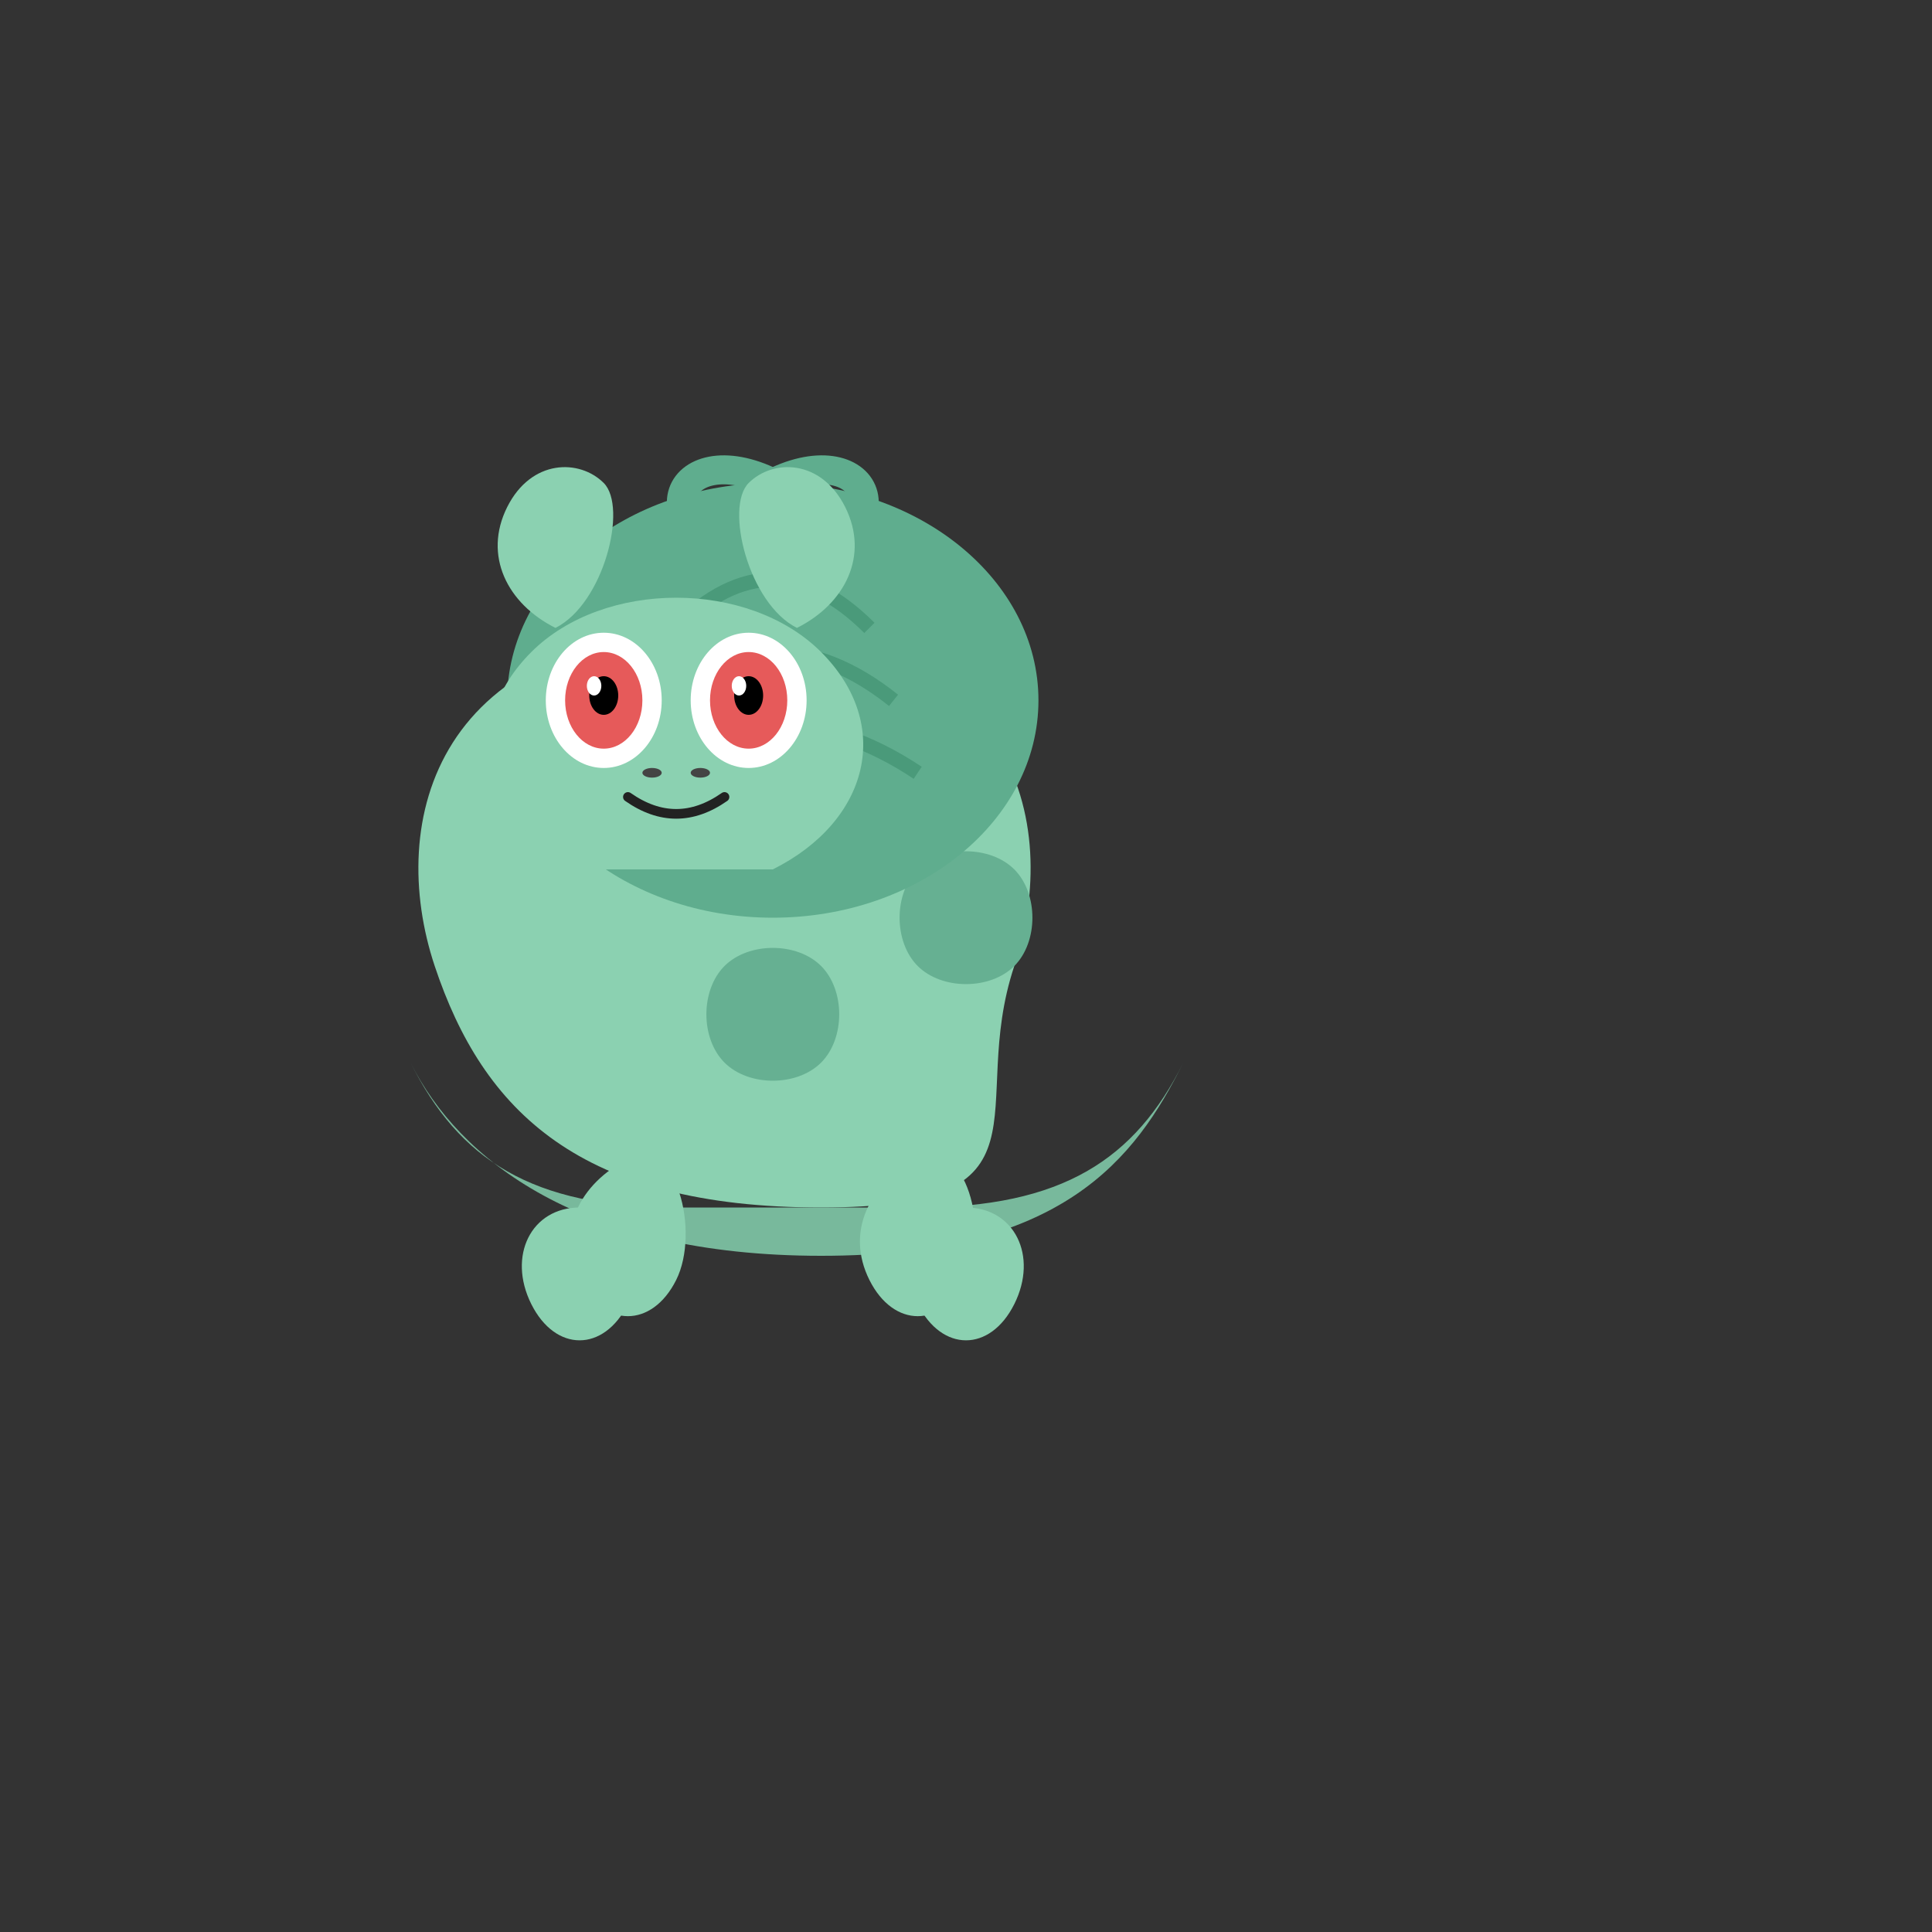 <svg xmlns="http://www.w3.org/2000/svg" viewBox="0 0 400 400">
  <rect x="0" y="0" width="400" height="400" fill="#333333" stroke="none"/>
  <!-- Bulbasaur (001) High Resolution -->
  
  <!-- Body -->
  <g id="body">
    <!-- Main body -->
    <path d="M170,250 C120,250 100,230 90,200 C80,170 90,130 150,130 C210,130 220,170 210,200 C200,230 220,250 170,250 Z" fill="#8BD1B1">
      <animate attributeName="d" dur="3s" repeatCount="indefinite" 
        values="M170,250 C120,250 100,230 90,200 C80,170 90,130 150,130 C210,130 220,170 210,200 C200,230 220,250 170,250 Z;
                M170,255 C120,255 100,235 90,205 C80,175 90,135 150,135 C210,135 220,175 210,205 C200,235 220,255 170,255 Z;
                M170,250 C120,250 100,230 90,200 C80,170 90,130 150,130 C210,130 220,170 210,200 C200,230 220,250 170,250 Z" />
    </path>
    
    <!-- Underside -->
    <path d="M140,250 C110,250 95,240 85,220 C95,240 120,260 170,260 C220,260 235,240 245,220 C235,240 220,250 190,250 Z" fill="#78B99C" />
    
    <!-- Legs -->
    <g id="legs">
      <!-- Front right leg -->
      <path d="M120,250 C110,250 105,260 110,270 C115,280 125,280 130,270 C135,260 130,250 120,250 Z" fill="#8BD1B1">
        <animate attributeName="d" dur="3s" repeatCount="indefinite" 
          values="M120,250 C110,250 105,260 110,270 C115,280 125,280 130,270 C135,260 130,250 120,250 Z;
                  M120,255 C110,255 105,265 110,275 C115,285 125,285 130,275 C135,265 130,255 120,255 Z;
                  M120,250 C110,250 105,260 110,270 C115,280 125,280 130,270 C135,260 130,250 120,250 Z" />
      </path>
      
      <!-- Front left leg -->
      <path d="M200,250 C190,250 185,260 190,270 C195,280 205,280 210,270 C215,260 210,250 200,250 Z" fill="#8BD1B1">
        <animate attributeName="d" dur="3s" repeatCount="indefinite" 
          values="M200,250 C190,250 185,260 190,270 C195,280 205,280 210,270 C215,260 210,250 200,250 Z;
                  M200,255 C190,255 185,265 190,275 C195,285 205,285 210,275 C215,265 210,255 200,255 Z;
                  M200,250 C190,250 185,260 190,270 C195,280 205,280 210,270 C215,260 210,250 200,250 Z" />
      </path>
      
      <!-- Back right leg -->
      <path d="M130,240 C120,245 115,255 120,265 C125,275 135,275 140,265 C145,255 140,235 130,240 Z" fill="#8BD1B1" />
      
      <!-- Back left leg -->
      <path d="M190,240 C180,245 175,255 180,265 C185,275 195,275 200,265 C205,255 200,235 190,240 Z" fill="#8BD1B1" />
    </g>
    
    <!-- Spots -->
    <path d="M130,175 C125,170 125,160 130,155 C135,150 145,150 150,155 C155,160 155,170 150,175 C145,180 135,180 130,175 Z" fill="#66B092" />
    <path d="M190,200 C185,195 185,185 190,180 C195,175 205,175 210,180 C215,185 215,195 210,200 C205,205 195,205 190,200 Z" fill="#66B092" />
    <path d="M150,220 C145,215 145,205 150,200 C155,195 165,195 170,200 C175,205 175,215 170,220 C165,225 155,225 150,220 Z" fill="#66B092" />
  </g>
  
  <!-- Bulb -->
  <g id="bulb">
    <ellipse cx="160" cy="145" rx="55" ry="45" fill="#5FAD8E">
      <animate attributeName="ry" dur="3s" repeatCount="indefinite" values="45;47;45" />
    </ellipse>
    <path d="M160,100 C140,90 130,110 160,120" fill="none" stroke="#5FAD8E" stroke-width="6" stroke-linecap="round" />
    <path d="M160,100 C180,90 190,110 160,120" fill="none" stroke="#5FAD8E" stroke-width="6" stroke-linecap="round" />
    
    <!-- Bulb details -->
    <path d="M140,130 Q160,110 180,130" fill="none" stroke="#4A9A7A" stroke-width="3" />
    <path d="M135,145 Q160,125 185,145" fill="none" stroke="#4A9A7A" stroke-width="3" />
    <path d="M130,160 Q160,140 190,160" fill="none" stroke="#4A9A7A" stroke-width="3" />
  </g>
  
  <!-- Head -->
  <g id="head">
    <!-- Head shape -->
    <path d="M120,180 C100,170 95,150 110,135 C125,120 155,120 170,135 C185,150 180,170 160,180" fill="#8BD1B1" />
    
    <!-- Eyes -->
    <g id="eyes">
      <!-- White of eyes -->
      <ellipse cx="125" cy="145" rx="12" ry="14" fill="white" />
      <ellipse cx="155" cy="145" rx="12" ry="14" fill="white" />
      
      <!-- Red part -->
      <ellipse cx="125" cy="145" rx="8" ry="10" fill="#E65A5A">
        <animate attributeName="cy" dur="5s" repeatCount="indefinite" values="145;147;145;143;145" />
      </ellipse>
      <ellipse cx="155" cy="145" rx="8" ry="10" fill="#E65A5A">
        <animate attributeName="cy" dur="5s" repeatCount="indefinite" values="145;147;145;143;145" />
      </ellipse>
      
      <!-- Black pupils -->
      <ellipse cx="125" cy="144" rx="3" ry="4" fill="black">
        <animate attributeName="cy" dur="5s" repeatCount="indefinite" values="144;146;144;142;144" />
      </ellipse>
      <ellipse cx="155" cy="144" rx="3" ry="4" fill="black">
        <animate attributeName="cy" dur="5s" repeatCount="indefinite" values="144;146;144;142;144" />
      </ellipse>
      
      <!-- Highlight -->
      <ellipse cx="123" cy="142" rx="1.5" ry="2" fill="white">
        <animate attributeName="cy" dur="5s" repeatCount="indefinite" values="142;144;142;140;142" />
      </ellipse>
      <ellipse cx="153" cy="142" rx="1.5" ry="2" fill="white">
        <animate attributeName="cy" dur="5s" repeatCount="indefinite" values="142;144;142;140;142" />
      </ellipse>
    </g>
    
    <!-- Mouth -->
    <path d="M130,165 Q140,172 150,165" fill="none" stroke="#222" stroke-width="2" stroke-linecap="round">
      <animate attributeName="d" dur="4s" repeatCount="indefinite" 
        values="M130,165 Q140,172 150,165;
                M130,167 Q140,174 150,167;
                M130,165 Q140,172 150,165" />
    </path>
    
    <!-- Nostrils -->
    <ellipse cx="135" cy="160" rx="2" ry="1" fill="#444" />
    <ellipse cx="145" cy="160" rx="2" ry="1" fill="#444" />
  </g>
  
  <!-- Ears -->
  <g id="ears">
    <path d="M115,130 C105,125 100,115 105,105 C110,95 120,95 125,100 C130,105 125,125 115,130 Z" fill="#8BD1B1">
      <animate attributeName="d" dur="3s" repeatCount="indefinite" 
        values="M115,130 C105,125 100,115 105,105 C110,95 120,95 125,100 C130,105 125,125 115,130 Z;
                M115,132 C105,127 100,117 105,107 C110,97 120,97 125,102 C130,107 125,127 115,132 Z;
                M115,130 C105,125 100,115 105,105 C110,95 120,95 125,100 C130,105 125,125 115,130 Z" />
    </path>
    <path d="M165,130 C175,125 180,115 175,105 C170,95 160,95 155,100 C150,105 155,125 165,130 Z" fill="#8BD1B1">
      <animate attributeName="d" dur="3s" repeatCount="indefinite" 
        values="M165,130 C175,125 180,115 175,105 C170,95 160,95 155,100 C150,105 155,125 165,130 Z;
                M165,132 C175,127 180,117 175,107 C170,97 160,97 155,102 C150,107 155,127 165,132 Z;
                M165,130 C175,125 180,115 175,105 C170,95 160,95 155,100 C150,105 155,125 165,130 Z" />
    </path>
  </g>
</svg>
